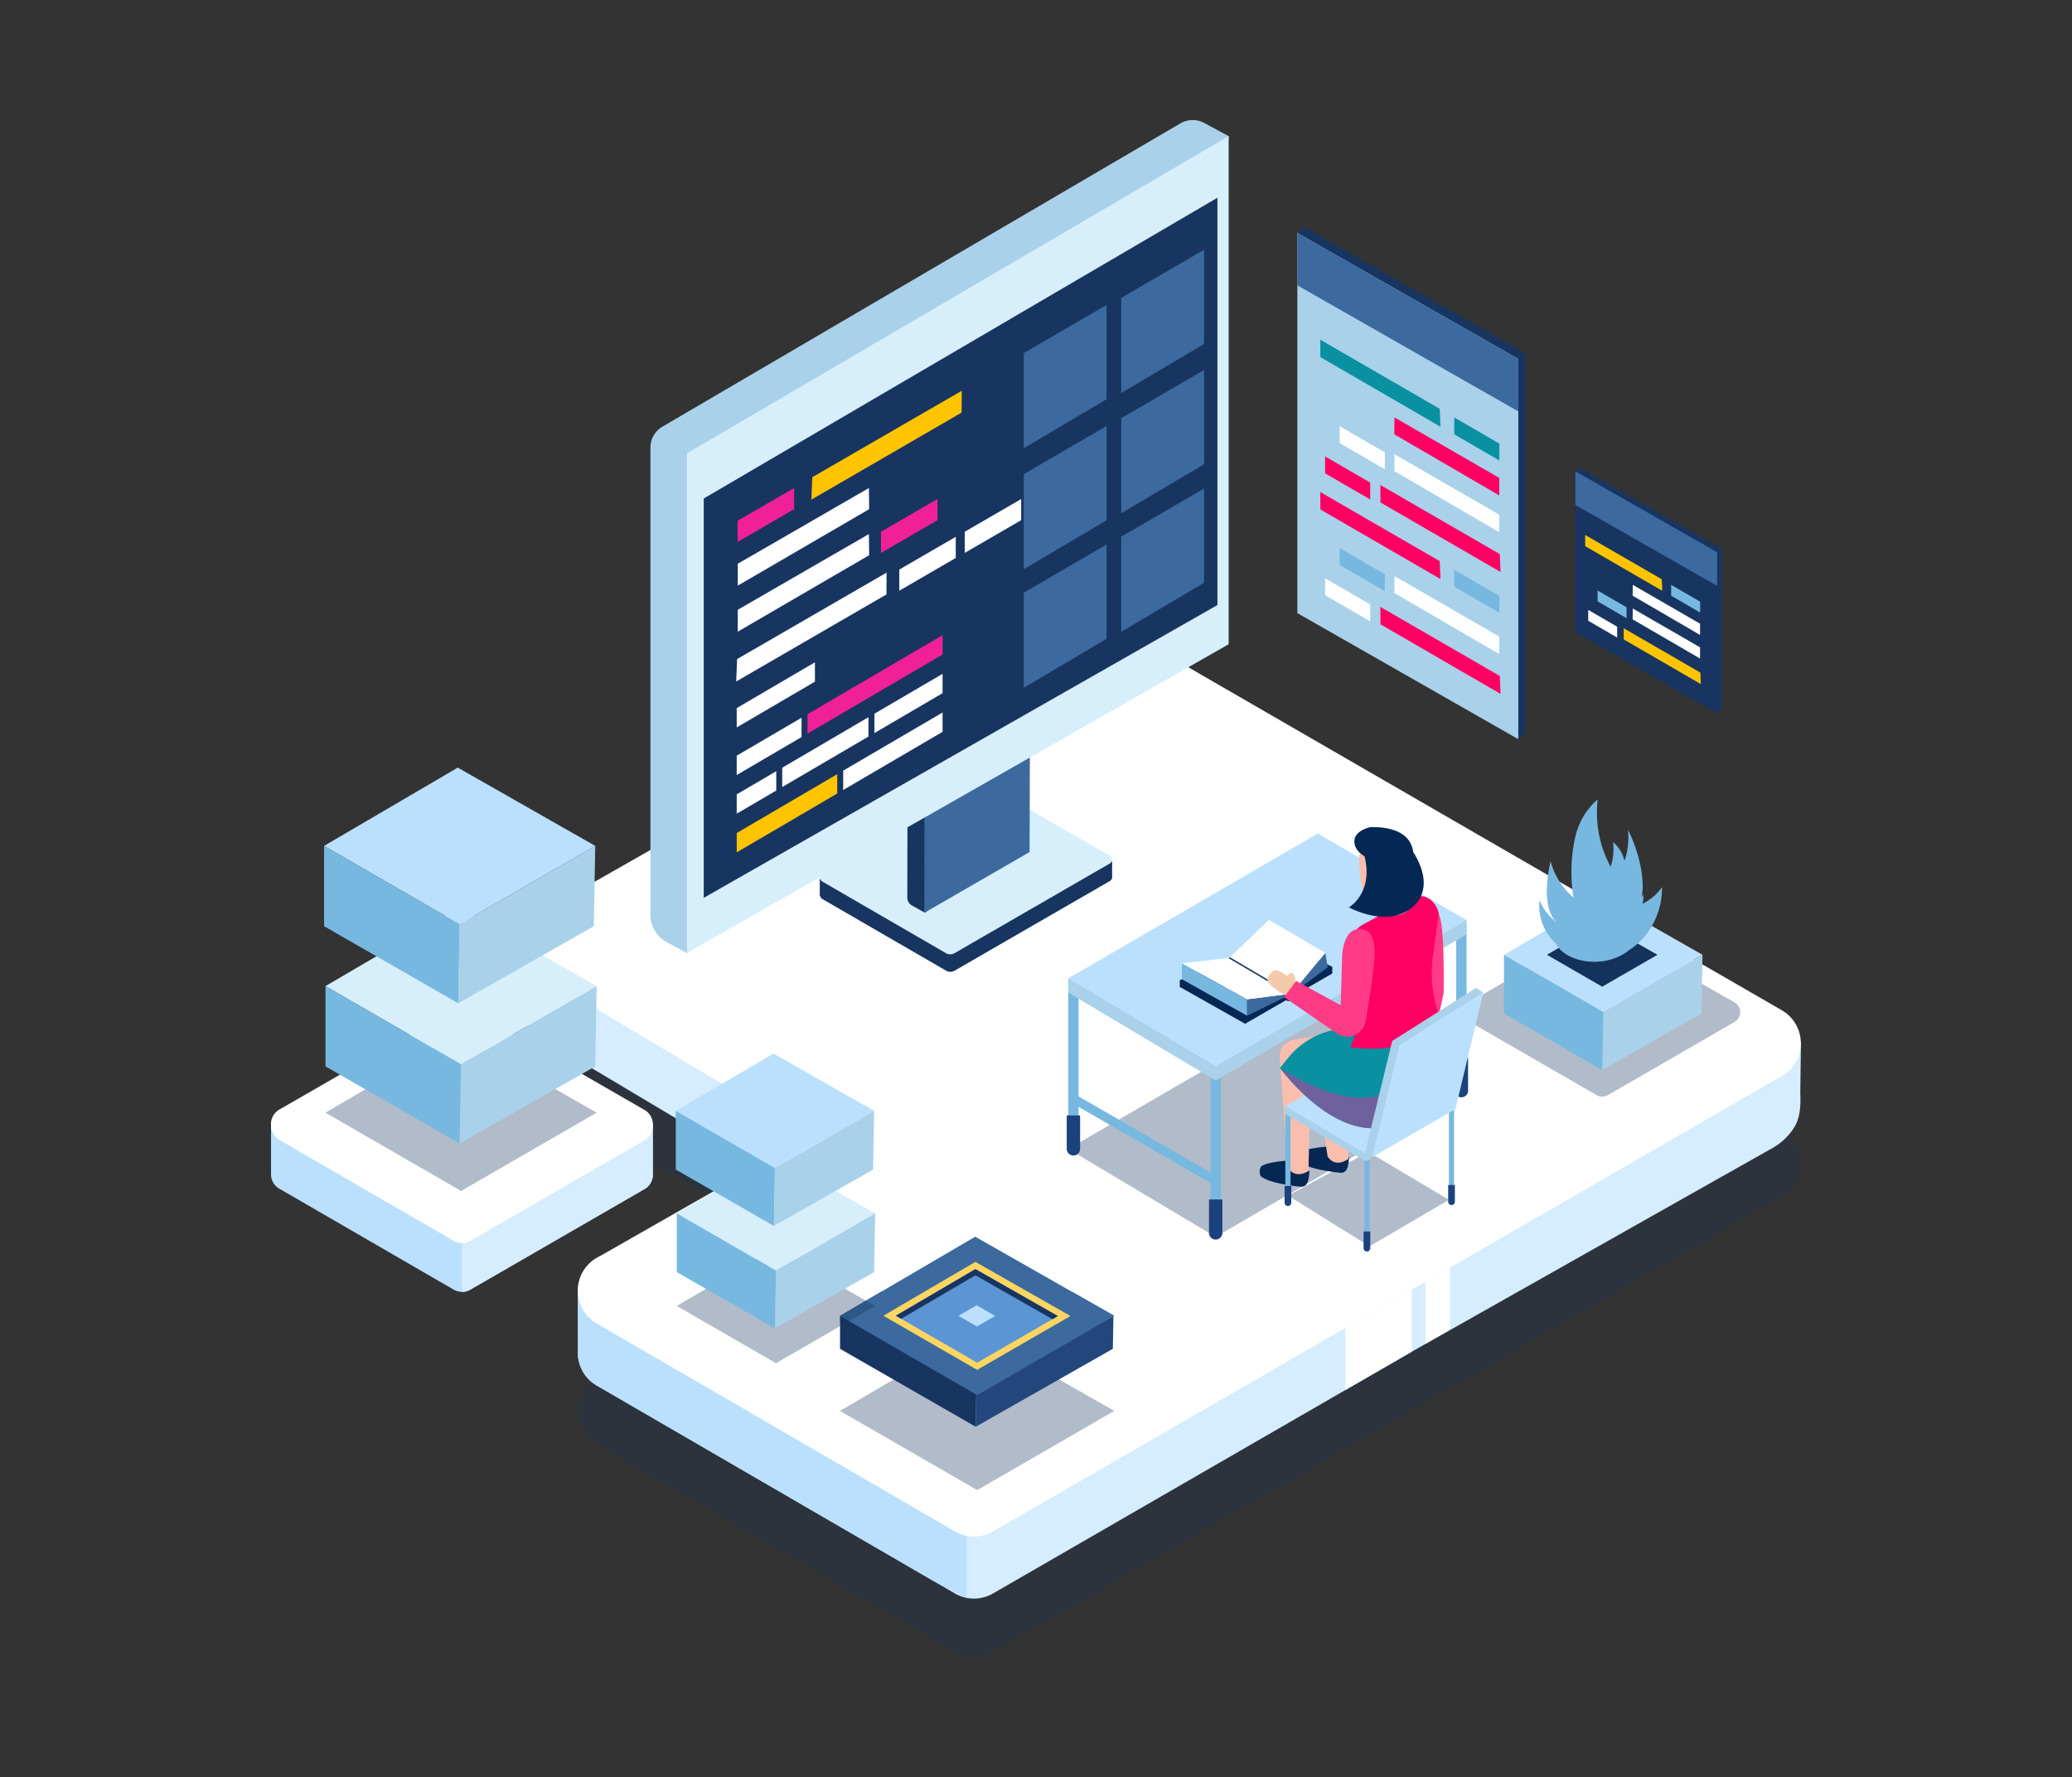 <svg xmlns="http://www.w3.org/2000/svg" width="604" height="518" viewBox="0 0 604 518">
  <rect x="0" y="0" width="604" height="518" fill="#333333" stroke="none"/>
  <g id="Grupo_53527" data-name="Grupo 53527" transform="translate(-186 -3062.433)">
    <g id="Grupo_53525" data-name="Grupo 53525" transform="translate(265 3097.433)">
      <g id="Grupo_53524" data-name="Grupo 53524">
        <g id="Grupo_53523" data-name="Grupo 53523" transform="translate(0 0)">
          <g id="Grupo_53522" data-name="Grupo 53522">
            <g id="Grupo_53481" data-name="Grupo 53481" transform="translate(73.706 143.053)">
              <path id="Trazado_99582" data-name="Trazado 99582" d="M1809.989-46.649c-.265.189-.54.36-.833.53L1701.244,16.189,1681.9,27.354,1579.175,86.66a11.024,11.024,0,0,1-7.974,1.2,10.818,10.818,0,0,1-3.1-1.212L1464.7,26.624l-1-.587q-.412-.241-.8-.511a11.048,11.048,0,0,1,.871-18.645l.976-.559L1509.4-19.16a8.813,8.813,0,0,0,.881-.568,11.04,11.04,0,0,0-.7-18.522L1450.108-73.7l-2.273-1.354c-.237-.142-.474-.293-.692-.445a10.861,10.861,0,0,1-4.668-8.2,10.589,10.589,0,0,1,0-1.733c.009-.142.019-.284.038-.417a10.94,10.94,0,0,1,5.512-8.305l151.215-86.1a11.056,11.056,0,0,1,10.994.038L1809.166-65.256A11.054,11.054,0,0,1,1809.989-46.649Z" transform="translate(-1442.439 216.806)" fill="#15325c" opacity="0.22" style="mix-blend-mode: multiply;isolation: isolate"/>
              <path id="Trazado_99583" data-name="Trazado 99583" d="M1814.523-139.864l.2-14.909L1610.233-260.712a11.034,11.034,0,0,0-10.994-.037L1450.062-175.8l-7.587-8.671-.036,18.45.047-.038v0a10.978,10.978,0,0,0,5.35,10.511l61.75,36.8c.246.142.473.293.7.445a11.065,11.065,0,0,1-.881,18.654l-28,15.975-12.594,7.187.426-.464-11.041-5.133.028,17.263a10.983,10.983,0,0,0,5.474,10.369l98.689,57.28,5.719,3.324a11.053,11.053,0,0,0,3.409,1.288,11.061,11.061,0,0,0,7.661-1.269L1681.9-53.134l19.346-11.174,105.284-59.439a17.706,17.706,0,0,0,6.093-5.748C1814.585-132.519,1814.672-136.126,1814.523-139.864Z" transform="translate(-1442.439 280.28)" fill="#d6edff"/>
              <path id="Trazado_99584" data-name="Trazado 99584" d="M1771.251-4.124V13.959L1790.6,2.789V-15.294Z" transform="translate(-1531.791 213.186)" fill="#fff"/>
              <path id="Trazado_99585" data-name="Trazado 99585" d="M1803.3-20.007V-1.924l7.191-4.152V-24.159Z" transform="translate(-1540.499 215.595)" fill="#fff"/>
              <path id="Trazado_99586" data-name="Trazado 99586" d="M1577.392,52.986V70.854l-9.128-4.611-98.69-57.28A10.98,10.98,0,0,1,1464.1-1.406l-.029-17.263a10.947,10.947,0,0,1,5.577-9.612l.976-.559c5.265,2.784,11.353,5.956,16.656,8.58,5.937,2.945,10.89,5.217,12.585,5.53,5.094.91,72.071,62.688,77.213,67.431Z" transform="translate(-1448.318 216.866)" fill="#bbe0fd"/>
              <path id="Trazado_99587" data-name="Trazado 99587" d="M1809.989-151.971c-.265.189-.54.36-.833.53L1701.244-89.133,1681.9-77.968,1579.175-18.663a11.025,11.025,0,0,1-7.974,1.2,10.818,10.818,0,0,1-3.1-1.212L1464.7-78.7l-1-.587q-.412-.241-.8-.511a10.9,10.9,0,0,1-4.706-9.034,10.947,10.947,0,0,1,5.577-9.612l.976-.559,44.656-25.482a8.809,8.809,0,0,0,.881-.568,11.04,11.04,0,0,0-.7-18.522l-59.477-35.454-2.273-1.354c-.237-.142-.474-.293-.692-.445a10.861,10.861,0,0,1-4.668-8.2,10.581,10.581,0,0,1,0-1.733c.009-.142.019-.284.038-.417a10.94,10.94,0,0,1,5.512-8.305l151.215-86.1a11.06,11.06,0,0,1,10.994.038l198.932,114.968A11.054,11.054,0,0,1,1809.989-151.971Z" transform="translate(-1442.439 287.028)" fill="#fff"/>
            </g>
            <g id="Grupo_53482" data-name="Grupo 53482" transform="translate(0 258.574)">
              <path id="Trazado_99588" data-name="Trazado 99588" d="M1452.533-86.133v15.116l-.079-.058a4.75,4.75,0,0,1-2.336,3.359l-50.795,29.325a4.794,4.794,0,0,1-2.437.645,4.861,4.861,0,0,1-2.393-.645l-50.852-29.441a4.773,4.773,0,0,1-2.4-4.185V-86.133l10.663,5.186,42.511-24.479a4.831,4.831,0,0,1,4.823.007l32.842,18.938,8.523,4.911Z" transform="translate(-1341.233 120.748)" fill="#bbe0fd"/>
              <path id="Trazado_99589" data-name="Trazado 99589" d="M1473.3-78.825v15.116l-.08-.058a4.749,4.749,0,0,1-2.335,3.359l-50.795,29.325a4.794,4.794,0,0,1-2.437.645v-18.2l35.192-30.536,8.523,4.911Z" transform="translate(-1361.997 113.44)" fill="#d6edff"/>
              <path id="Trazado_99590" data-name="Trazado 99590" d="M1394.408-124.958l-50.757,29.223a4.83,4.83,0,0,0-.01,8.367l50.847,29.439a4.833,4.833,0,0,0,4.837,0l50.792-29.325a4.831,4.831,0,0,0,0-8.369l-50.883-29.336A4.828,4.828,0,0,0,1394.408-124.958Z" transform="translate(-1341.23 126.057)" fill="#fff"/>
              <path id="Trazado_99591" data-name="Trazado 99591" d="M1394.408-125.582l-50.757,29.223a4.83,4.83,0,0,0-.01,8.367l50.847,29.439a4.834,4.834,0,0,0,4.837,0l50.792-29.325a4.831,4.831,0,0,0,0-8.369l-50.883-29.336A4.831,4.831,0,0,0,1394.408-125.582Z" transform="translate(-1341.23 126.226)" fill="#fff"/>
            </g>
            <g id="Grupo_53485" data-name="Grupo 53485" transform="translate(15.47 188.758)">
              <g id="Grupo_53483" data-name="Grupo 53483" transform="translate(0.414 40.868)">
                <path id="Trazado_99592" data-name="Trazado 99592" d="M1363.042-91.553l38.971-22.819,40.075,22.819-39.523,22.819Z" transform="translate(-1363.042 151.263)" fill="#15325c" opacity="0.33" style="mix-blend-mode: multiply;isolation: isolate"/>
                <path id="Trazado_99593" data-name="Trazado 99593" d="M1363.042-142.21l38.971-22.818,40.075,22.818-39.523,22.819Z" transform="translate(-1363.042 165.028)" fill="#d6effb"/>
                <path id="Trazado_99594" data-name="Trazado 99594" d="M1363.042-110.286V-133.7l39.523,22.819-.414,23.058Z" transform="translate(-1363.042 156.514)" fill="#77b8e0"/>
                <path id="Trazado_99595" data-name="Trazado 99595" d="M1456.68-133.7l-39.523,22.819-.414,23.058,39.523-22.467Z" transform="translate(-1377.635 156.514)" fill="#a9d1ea"/>
              </g>
              <g id="Grupo_53484" data-name="Grupo 53484">
                <path id="Trazado_99596" data-name="Trazado 99596" d="M1362.473-198.328l38.971-22.818,40.075,22.818L1402-175.509Z" transform="translate(-1362.473 221.146)" fill="#bbe0fd"/>
                <path id="Trazado_99597" data-name="Trazado 99597" d="M1362.473-166.4v-23.409L1402-166.995l-.414,23.058Z" transform="translate(-1362.473 212.632)" fill="#77b8e0"/>
                <path id="Trazado_99598" data-name="Trazado 99598" d="M1456.111-189.813l-39.523,22.819-.414,23.058L1455.7-166.4Z" transform="translate(-1377.065 212.632)" fill="#a9d1ea"/>
              </g>
            </g>
            <g id="Grupo_53486" data-name="Grupo 53486" transform="translate(110.596)">
              <path id="Trazado_99599" data-name="Trazado 99599" d="M1646.116-181.342v-4.7l-3.324,2.076-33.453-19.284a2.526,2.526,0,0,0-2.512-.006l-42.607,24.289-3.33-1.962v5.2l.108-.081a1.519,1.519,0,0,0,.717.939l35.971,20.833a2.525,2.525,0,0,0,2.529,0l45.253-26.126A1.29,1.29,0,0,0,1646.116-181.342Z" transform="translate(-1511.517 401.974)" fill="#183561"/>
              <path id="Trazado_99600" data-name="Trazado 99600" d="M1606.807-210.251l-45.1,25.712a1.539,1.539,0,0,0-.009,2.668l35.971,20.832a2.526,2.526,0,0,0,2.529,0l45.253-26.127a1.3,1.3,0,0,0,0-2.255l-36.128-20.826A2.525,2.525,0,0,0,1606.807-210.251Z" transform="translate(-1511.527 403.875)" fill="#d6effb"/>
              <path id="Trazado_99601" data-name="Trazado 99601" d="M1628.69-222.577l-3.543,26.541L1601.058-176.4l-3.6-2.028a2.693,2.693,0,0,1-1.121-.993,2.694,2.694,0,0,1-.416-1.44l.049-24.445a3.252,3.252,0,0,1,.444-1.643,3.283,3.283,0,0,1,1.18-1.178l26.278-15.29a3.016,3.016,0,0,1,2.8-.126Z" transform="translate(-1521.036 407.474)" fill="#183561"/>
              <path id="Trazado_99602" data-name="Trazado 99602" d="M1633.514-223.643l-.082,29.579-30.677,17.717.027-29.415Z" transform="translate(-1522.894 407.424)" fill="#3c6a9e"/>
              <path id="Trazado_99603" data-name="Trazado 99603" d="M1654.549-475.148l7.112,3.83-10.638,142.382L1503.732-233.2l-5.844-3.146a9.109,9.109,0,0,1-3.5-3.352,9.114,9.114,0,0,1-1.29-4.675V-380.533a7.064,7.064,0,0,1,.935-3.511,7.054,7.054,0,0,1,2.557-2.58l150.983-88.4a7.126,7.126,0,0,1,3-.951A7.124,7.124,0,0,1,1654.549-475.148Z" transform="translate(-1493.094 476)" fill="#a9d1ea"/>
              <path id="Trazado_99604" data-name="Trazado 99604" d="M1665.631-469.571v148.11L1507.7-231.449V-377.1Z" transform="translate(-1497.063 474.253)" fill="#d6effb"/>
              <path id="Trazado_99605" data-name="Trazado 99605" d="M1664.19-444.919v118.734L1645.5-315.533l-5.614,3.2-38.378,21.873-21.259,12.114-33.379,19.027-32.425,18.48V-357.243l31.738-18.581,17.181-10.061,27.107-15.869,32.614-19.1,20.311-11.891,14.826-8.677Z" transform="translate(-1498.896 467.554)" fill="#183561"/>
            </g>
            <g id="Grupo_53491" data-name="Grupo 53491" transform="translate(347.753 198.046)">
              <g id="Grupo_53489" data-name="Grupo 53489">
                <g id="Grupo_53487" data-name="Grupo 53487" transform="translate(0 28.569)">
                  <path id="Trazado_99606" data-name="Trazado 99606" d="M1820.371-135.089l36.422-21.326a3.289,3.289,0,0,1,3.29-.02l37.523,21.366a3.291,3.291,0,0,1,.017,5.709l-36.938,21.326a3.287,3.287,0,0,1-3.291,0L1820.389-129.4A3.29,3.29,0,0,1,1820.371-135.089Z" transform="translate(-1818.744 165.64)" fill="#15325c" opacity="0.33" style="mix-blend-mode: multiply;isolation: isolate"/>
                  <path id="Trazado_99607" data-name="Trazado 99607" d="M1903.314-145.975l-28.933,16.705-.3,16.88,28.934-16.448Z" transform="translate(-1833.781 162.68)" fill="#a9d1ea"/>
                  <path id="Trazado_99608" data-name="Trazado 99608" d="M1834.763-152.209l28.53-16.7,29.338,16.7L1863.7-135.5Z" transform="translate(-1823.097 168.914)" fill="#bbe0fd"/>
                  <path id="Trazado_99609" data-name="Trazado 99609" d="M1851.963-149.445l15.88-9.3,16.33,9.3-16.105,9.3Z" transform="translate(-1827.771 166.15)" fill="#15325c"/>
                  <path id="Trazado_99610" data-name="Trazado 99610" d="M1834.763-128.838v-17.137L1863.7-129.27l-.3,16.88Z" transform="translate(-1823.097 162.68)" fill="#77b8e0"/>
                </g>
                <g id="Grupo_53488" data-name="Grupo 53488" transform="translate(21.979)">
                  <path id="Trazado_99611" data-name="Trazado 99611" d="M1881.044-170.159a20.287,20.287,0,0,1-6.193,6.075c-6.443,5.179-18.047,3.913-21.3-2.317a14.551,14.551,0,0,1-4.536-12.246,14.4,14.4,0,0,0,5.12,6.425c-5.315-4.537-1.928-17.815-1.928-17.815a20.952,20.952,0,0,0,6.678,10.514,46.738,46.738,0,0,1,.448-17.386,20.2,20.2,0,0,1,6.581-11.233c-1.48,13.551,5.431,22.136,5.431,22.136,4.5-5.393,3.408-13.336,3.408-13.336s6.483,12.441,3.5,21.922a14.569,14.569,0,0,0,6.425-5.179A22.4,22.4,0,0,1,1881.044-170.159Z" transform="translate(-1848.924 208.143)" fill="#77b8e0"/>
                  <path id="Trazado_99612" data-name="Trazado 99612" d="M1881.044-165.967a20.288,20.288,0,0,1-6.193,6.075,14.626,14.626,0,0,1-5.412,2.647c-6.172,1.636-13.415-.253-15.887-4.965a14.551,14.551,0,0,1-4.536-12.246,14.4,14.4,0,0,0,5.12,6.425c-5.315-4.537-1.928-17.815-1.928-17.815a19.693,19.693,0,0,0,2.356,5.452,19.8,19.8,0,0,0,4.322,5.062,46.737,46.737,0,0,1,.448-17.386C1859.315-173.677,1869.089-165.694,1881.044-165.967Z" transform="translate(-1848.924 203.951)" fill="#77b8e0" opacity="0.33" style="mix-blend-mode: multiply;isolation: isolate"/>
                  <path id="Trazado_99613" data-name="Trazado 99613" d="M1869.44-154.68c-6.172,1.636-13.415-.253-15.887-4.965a14.551,14.551,0,0,1-4.536-12.246,14.4,14.4,0,0,0,5.12,6.425c-5.315-4.537-1.928-17.815-1.928-17.815a19.693,19.693,0,0,0,2.356,5.452C1856.375-164.2,1864.028-157.659,1869.44-154.68Z" transform="translate(-1848.924 201.387)" fill="#77b8e0" opacity="0.33" style="mix-blend-mode: multiply;isolation: isolate"/>
                </g>
              </g>
              <g id="Grupo_53490" data-name="Grupo 53490" transform="translate(33.712 12.391)">
                <path id="Trazado_99614" data-name="Trazado 99614" d="M1866.929-171.42a10.526,10.526,0,0,0,3.212,3.152c3.344,2.687,9.365,2.03,11.052-1.2a7.554,7.554,0,0,0,2.354-6.355,7.471,7.471,0,0,1-2.657,3.334c2.757-2.354,1-9.244,1-9.244a10.87,10.87,0,0,1-3.465,5.455,24.241,24.241,0,0,0-.232-9.021,10.48,10.48,0,0,0-3.415-5.829,16.475,16.475,0,0,1-2.819,11.486c-2.333-2.8-1.767-6.92-1.767-6.92s-3.364,6.455-1.818,11.375a7.564,7.564,0,0,1-3.334-2.687A11.622,11.622,0,0,0,1866.929-171.42Z" transform="translate(-1865.036 191.129)" fill="#77b8e0"/>
                <path id="Trazado_99615" data-name="Trazado 99615" d="M1867.636-169.245a10.521,10.521,0,0,0,3.213,3.152,7.6,7.6,0,0,0,2.809,1.374c3.2.848,6.96-.132,8.243-2.576a7.553,7.553,0,0,0,2.354-6.355,7.475,7.475,0,0,1-2.656,3.334c2.757-2.354,1-9.244,1-9.244a10.222,10.222,0,0,1-1.223,2.829,10.254,10.254,0,0,1-2.242,2.626,24.249,24.249,0,0,0-.232-9.021C1878.91-173.245,1873.838-169.1,1867.636-169.245Z" transform="translate(-1865.742 188.954)" fill="#77b8e0" opacity="0.33" style="mix-blend-mode: multiply;isolation: isolate"/>
                <path id="Trazado_99616" data-name="Trazado 99616" d="M1875.9-163.389c3.2.848,6.96-.132,8.243-2.576a7.554,7.554,0,0,0,2.354-6.355,7.472,7.472,0,0,1-2.657,3.334c2.757-2.354,1-9.244,1-9.244a10.225,10.225,0,0,1-1.223,2.829C1882.682-168.328,1878.712-164.934,1875.9-163.389Z" transform="translate(-1867.989 187.623)" fill="#77b8e0" opacity="0.33" style="mix-blend-mode: multiply;isolation: isolate"/>
              </g>
            </g>
            <g id="Grupo_53501" data-name="Grupo 53501" transform="translate(299.185 31.249)">
              <g id="Grupo_53495" data-name="Grupo 53495" transform="translate(81.023 70.073)">
                <path id="Trazado_99617" data-name="Trazado 99617" d="M1905.992-313.276v46.923l-1.326,1.06-40.03-24.655-1.325-45.863,1.325-1.06Z" transform="translate(-1863.311 336.871)" fill="#183561"/>
                <path id="Trazado_99618" data-name="Trazado 99618" d="M1863.311-335.415v46.923l41.356,23.594V-311.82Z" transform="translate(-1863.311 336.475)" fill="#183561"/>
                <path id="Trazado_99619" data-name="Trazado 99619" d="M1863.311-335.415v9.809l41.356,23.594v-9.809Z" transform="translate(-1863.311 336.475)" fill="#3c6a9e"/>
                <g id="Grupo_53494" data-name="Grupo 53494" transform="translate(2.868 19.618)">
                  <path id="Trazado_99620" data-name="Trazado 99620" d="M1867.248-309.933l.02,3.263,22.47,13.018-.138-3.354Z" transform="translate(-1867.248 309.933)" fill="#fec400"/>
                  <path id="Trazado_99621" data-name="Trazado 99621" d="M1882.69-272.589l.019,3.263,22.471,13.018-.138-3.354Z" transform="translate(-1871.445 299.785)" fill="#fec400"/>
                  <g id="Grupo_53492" data-name="Grupo 53492" transform="translate(25.073 14.544)">
                    <path id="Trazado_99622" data-name="Trazado 99622" d="M1901.677-289.962v3.163l8.446,4.9v-3.161Z" transform="translate(-1901.677 289.962)" fill="#77b8e0"/>
                  </g>
                  <g id="Grupo_53493" data-name="Grupo 53493" transform="translate(3.633 16.189)">
                    <path id="Trazado_99623" data-name="Trazado 99623" d="M1872.237-287.7v3.163l8.446,4.9V-282.8Z" transform="translate(-1872.237 287.703)" fill="#77b8e0"/>
                  </g>
                  <path id="Trazado_99624" data-name="Trazado 99624" d="M1868.482-279.94v3.163l8.446,4.9v-3.161Z" transform="translate(-1867.584 301.783)" fill="#fff"/>
                  <path id="Trazado_99625" data-name="Trazado 99625" d="M1886.3-289.962l19.612,11.323v3.274L1886.267-286.8Z" transform="translate(-1872.416 304.506)" fill="#fff"/>
                  <path id="Trazado_99626" data-name="Trazado 99626" d="M1886.3-280.506l19.612,11.323v3.274l-19.649-11.434Z" transform="translate(-1872.416 301.936)" fill="#fff"/>
                </g>
              </g>
              <g id="Grupo_53500" data-name="Grupo 53500">
                <path id="Trazado_99627" data-name="Trazado 99627" d="M1818.53-396.343v110.827l-2.064,1.651-62.347-38.4-2.065-109.176,2.065-1.651Z" transform="translate(-1752.054 433.091)" fill="#183561"/>
                <path id="Trazado_99628" data-name="Trazado 99628" d="M1752.054-430.823V-320l64.411,36.748V-394.076Z" transform="translate(-1752.054 432.475)" fill="#a9d1ea"/>
                <path id="Trazado_99629" data-name="Trazado 99629" d="M1752.054-430.823v15.277l64.411,36.748v-15.277Z" transform="translate(-1752.054 432.475)" fill="#3c6a9e"/>
                <g id="Grupo_53499" data-name="Grupo 53499" transform="translate(6.687 32.775)">
                  <g id="Grupo_53498" data-name="Grupo 53498">
                    <path id="Trazado_99630" data-name="Trazado 99630" d="M1761.236-388.087l.03,5.082,35,20.276-.214-5.223Z" transform="translate(-1761.236 388.087)" fill="#0991a1"/>
                    <path id="Trazado_99631" data-name="Trazado 99631" d="M1785.285-329.925l.031,5.082,35,20.276-.214-5.223Z" transform="translate(-1767.771 372.282)" fill="#ff0062"/>
                    <g id="Grupo_53496" data-name="Grupo 53496" transform="translate(39.05 22.651)">
                      <path id="Trazado_99632" data-name="Trazado 99632" d="M1814.857-356.984v4.926l13.155,7.627v-4.924Z" transform="translate(-1814.857 356.984)" fill="#0991a1"/>
                    </g>
                    <g id="Grupo_53497" data-name="Grupo 53497" transform="translate(5.658 25.214)">
                      <path id="Trazado_99633" data-name="Trazado 99633" d="M1769-353.465v4.926l13.155,7.627v-4.924Z" transform="translate(-1769.005 353.465)" fill="#fff"/>
                    </g>
                    <path id="Trazado_99634" data-name="Trazado 99634" d="M1763.158-341.374v4.926l13.154,7.627v-4.924Z" transform="translate(-1761.758 375.393)" fill="#ff0062"/>
                    <path id="Trazado_99635" data-name="Trazado 99635" d="M1790.914-356.984l30.546,17.636v5.1l-30.6-17.809Z" transform="translate(-1769.286 379.635)" fill="#ff0062"/>
                    <path id="Trazado_99636" data-name="Trazado 99636" d="M1790.914-342.255l30.546,17.636v5.1l-30.6-17.809Z" transform="translate(-1769.286 375.632)" fill="#fff"/>
                  </g>
                  <path id="Trazado_99637" data-name="Trazado 99637" d="M1761.236-327.111l.03,5.082,35,20.276-.214-5.223Z" transform="translate(-1761.236 371.517)" fill="#ff0062"/>
                  <path id="Trazado_99638" data-name="Trazado 99638" d="M1785.285-281.144l.031,5.082,35,20.276-.214-5.223Z" transform="translate(-1767.771 359.026)" fill="#ff0062"/>
                  <path id="Trazado_99639" data-name="Trazado 99639" d="M1814.857-296.008v4.926l13.155,7.627v-4.924Z" transform="translate(-1775.807 363.065)" fill="#77b8e0"/>
                  <path id="Trazado_99640" data-name="Trazado 99640" d="M1769-304.684v4.926l13.155,7.627v-4.924Z" transform="translate(-1763.347 365.423)" fill="#77b8e0"/>
                  <path id="Trazado_99641" data-name="Trazado 99641" d="M1763.158-292.594v4.926l13.154,7.627v-4.924Z" transform="translate(-1761.758 362.137)" fill="#fff"/>
                  <path id="Trazado_99642" data-name="Trazado 99642" d="M1790.914-293.474l30.546,17.636v5.1l-30.6-17.809Z" transform="translate(-1769.286 362.377)" fill="#fff"/>
                </g>
              </g>
            </g>
            <g id="Grupo_53505" data-name="Grupo 53505" transform="translate(135.604 78.907)">
              <path id="Trazado_99643" data-name="Trazado 99643" d="M1550.445-260.841l-3.2,1.874-6.885,4.032-12.719,7.446v5.636l12.719-7.446,6.885-4.032,3.2-1.874Z" transform="translate(-1527.49 339.993)" fill="#fff"/>
              <g id="Grupo_53502" data-name="Grupo 53502" transform="translate(0.151 71.24)">
                <path id="Trazado_99644" data-name="Trazado 99644" d="M1592.958-270.3l-5.941,3.477-8.139,4.765-13.069,7.654-9.83,5.754v5.636l9.83-5.755,13.069-7.654,8.139-4.765,5.941-3.477,2.393-1.4V-271.7Z" transform="translate(-1535.341 271.705)" fill="#f02098"/>
                <path id="Trazado_99645" data-name="Trazado 99645" d="M1546.544-238.656l-6.184,3.621-12.719,7.446v5.636l12.719-7.446,6.184-3.621Z" transform="translate(-1527.641 262.724)" fill="#fff"/>
              </g>
              <g id="Grupo_53503" data-name="Grupo 53503" transform="translate(0.151 93.783)">
                <path id="Trazado_99646" data-name="Trazado 99646" d="M1556.948-216.066l-9.7,5.68-6.885,4.032-12.719,7.446v5.636l12.719-7.446,6.885-4.032,9.7-5.68Z" transform="translate(-1527.641 234.043)" fill="#fec400"/>
                <path id="Trazado_99647" data-name="Trazado 99647" d="M1596.84-239.349l-5.941,3.477-8.139,4.765-12.5,7.318v5.636l12.5-7.318,8.139-4.765,5.941-3.477,2.393-1.4v-5.635Z" transform="translate(-1539.224 240.751)" fill="#fff"/>
              </g>
              <g id="Grupo_53504" data-name="Grupo 53504" transform="translate(0.151 82.512)">
                <path id="Trazado_99648" data-name="Trazado 99648" d="M1571-238.863l-7.943,4.652-10.863,6.359-6.336,3.711v5.636l6.336-3.711,10.863-6.359,7.943-4.652Z" transform="translate(-1532.592 251.509)" fill="#fff"/>
                <path id="Trazado_99649" data-name="Trazado 99649" d="M1539.174-217.254l-11.533,6.752v5.635l11.533-6.752Z" transform="translate(-1527.641 245.637)" fill="#fff"/>
                <path id="Trazado_99650" data-name="Trazado 99650" d="M1600.237-254.826l-5.941,3.477-8.139,4.765-3.392,1.986v5.636l3.392-1.986,8.139-4.765,5.941-3.477,2.393-1.4v-5.635Z" transform="translate(-1542.621 256.228)" fill="#fff"/>
              </g>
              <path id="Trazado_99651" data-name="Trazado 99651" d="M1601.368-369.528l-.038,6.36-43.8,25.375.268-6.537Z" transform="translate(-1535.613 369.528)" fill="#fec400"/>
              <path id="Trazado_99652" data-name="Trazado 99652" d="M1571.271-296.739l-.038,6.36L1527.433-265l.269-6.537Z" transform="translate(-1527.433 349.748)" fill="#fff"/>
              <path id="Trazado_99653" data-name="Trazado 99653" d="M1544.476-330.6v6.165l-16.463,9.546v-6.162Z" transform="translate(-1527.591 358.95)" fill="#f02098"/>
              <path id="Trazado_99654" data-name="Trazado 99654" d="M1601.859-326.2v6.165l-16.463,9.546v-6.162Z" transform="translate(-1543.185 357.754)" fill="#f02098"/>
              <path id="Trazado_99655" data-name="Trazado 99655" d="M1609.177-311.068v6.165l-16.463,9.546v-6.162Z" transform="translate(-1545.173 353.642)" fill="#fff"/>
              <path id="Trazado_99656" data-name="Trazado 99656" d="M1635.366-326.2v6.165l-16.463,9.546v-6.162Z" transform="translate(-1552.29 357.754)" fill="#fff"/>
              <path id="Trazado_99657" data-name="Trazado 99657" d="M1566.293-330.6l-38.228,22.071v6.382l38.3-22.288Z" transform="translate(-1527.605 358.95)" fill="#fff"/>
              <path id="Trazado_99658" data-name="Trazado 99658" d="M1566.293-312.17,1528.065-290.1v6.382l38.3-22.288Z" transform="translate(-1527.605 353.941)" fill="#fff"/>
            </g>
            <path id="Trazado_99659" data-name="Trazado 99659" d="M1666.687-327.716V-355.19l-24.144,14.043v27.72Z" transform="translate(-1423.11 444.363)" fill="#3c6a9e"/>
            <path id="Trazado_99660" data-name="Trazado 99660" d="M1705.695-349.821v-27.474l-24.144,14.043v27.72Z" transform="translate(-1433.71 450.152)" fill="#3c6a9e"/>
            <path id="Trazado_99661" data-name="Trazado 99661" d="M1666.687-280.906V-308.38l-24.144,14.043v27.72Z" transform="translate(-1423.11 432.105)" fill="#3c6a9e"/>
            <path id="Trazado_99662" data-name="Trazado 99662" d="M1705.695-303.011v-27.474l-24.144,14.043v27.72Z" transform="translate(-1433.71 437.894)" fill="#3c6a9e"/>
            <g id="Grupo_53506" data-name="Grupo 53506" transform="translate(165.872 325.496)">
              <path id="Trazado_99663" data-name="Trazado 99663" d="M1648.941,24.607l-.25.145L1608.966,47.69l-.25-.145L1569,24.607l12.1-7.089,27.31-15.989,28.259,16.089,12.03,6.848Z" transform="translate(-1568.995 26.171)" fill="#15325c" opacity="0.33" style="mix-blend-mode: multiply;isolation: isolate"/>
              <path id="Trazado_99664" data-name="Trazado 99664" d="M1608.966,1.542l-.25,13.932-.168,9.386L1569,2.137v-9.6l12.1-7.089Z" transform="translate(-1568.995 30.541)" fill="#183561"/>
              <path id="Trazado_99665" data-name="Trazado 99665" d="M1663.455-7.567l0,.286-.168,9.454L1623.307,24.9l.168-9.386.25-13.932,27.7-15.994Z" transform="translate(-1583.755 30.504)" fill="#23477c"/>
              <path id="Trazado_99666" data-name="Trazado 99666" d="M1648.941-13.43l-.25.145L1608.966,9.653l-.25-.145L1569-13.43l12.1-7.089,27.31-15.989,28.259,16.089,12.03,6.848Z" transform="translate(-1568.995 36.507)" fill="#3c6a9e"/>
              <path id="Trazado_99667" data-name="Trazado 99667" d="M1586.358-10.73l26.812-15.7,27.709,15.776-27.194,15.7Z" transform="translate(-1573.714 33.768)" fill="#ffd561"/>
              <path id="Trazado_99668" data-name="Trazado 99668" d="M1591.321-9.958l23.211-13.589,24.045,13.69L1615.034,3.736Z" transform="translate(-1575.062 32.986)" fill="#5b95d3"/>
              <path id="Trazado_99669" data-name="Trazado 99669" d="M1616.395-5.984l5.273-3.087,5.462,3.11-5.348,3.088Z" transform="translate(-1581.876 29.052)" fill="#bbe0fd"/>
              <path id="Trazado_99670" data-name="Trazado 99670" d="M1614.531-21.731l22.461,12.788,1.584-.915-24.045-13.69L1591.321-9.958l1.562.9Z" transform="translate(-1575.062 32.986)" fill="#183561"/>
            </g>
            <g id="Grupo_53509" data-name="Grupo 53509" transform="translate(117.993 272.114)">
              <g id="Grupo_53507" data-name="Grupo 53507" transform="translate(0.303 29.892)">
                <path id="Trazado_99671" data-name="Trazado 99671" d="M1503.668-13.236l28.5-16.69,29.312,16.69-28.908,16.69Z" transform="translate(-1503.668 56.909)" fill="#15325c" opacity="0.33" style="mix-blend-mode: multiply;isolation: isolate"/>
                <path id="Trazado_99672" data-name="Trazado 99672" d="M1503.668-50.287l28.5-16.69,29.312,16.69L1532.575-33.6Z" transform="translate(-1503.668 66.977)" fill="#d6effb"/>
                <path id="Trazado_99673" data-name="Trazado 99673" d="M1503.668-26.938V-44.06l28.908,16.69-.3,16.865Z" transform="translate(-1503.668 60.749)" fill="#77b8e0"/>
                <path id="Trazado_99674" data-name="Trazado 99674" d="M1572.157-44.06l-28.908,16.69-.3,16.865,28.908-16.433Z" transform="translate(-1514.342 60.749)" fill="#a9d1ea"/>
              </g>
              <g id="Grupo_53508" data-name="Grupo 53508" transform="translate(0 0)">
                <path id="Trazado_99675" data-name="Trazado 99675" d="M1503.252-91.333l28.5-16.69,29.312,16.69-28.907,16.69Z" transform="translate(-1503.252 108.022)" fill="#bbe0fd"/>
                <path id="Trazado_99676" data-name="Trazado 99676" d="M1503.252-67.983V-85.105l28.907,16.69-.3,16.865Z" transform="translate(-1503.252 101.795)" fill="#77b8e0"/>
                <path id="Trazado_99677" data-name="Trazado 99677" d="M1571.741-85.105l-28.907,16.69-.3,16.865,28.907-16.433Z" transform="translate(-1513.926 101.795)" fill="#a9d1ea"/>
              </g>
            </g>
            <g id="Grupo_53515" data-name="Grupo 53515" transform="translate(231.963 207.965)">
              <path id="Trazado_99678" data-name="Trazado 99678" d="M1733.108-126.857l43.351,25.257L1703.327-59l-42.974-25.634Z" transform="translate(-1659.913 176.585)" fill="#15325c" opacity="0.33" style="mix-blend-mode: multiply;isolation: isolate"/>
              <g id="Grupo_53510" data-name="Grupo 53510" transform="translate(73.664 33.164)">
                <rect id="Rectángulo_5123" data-name="Rectángulo 5123" width="2.639" height="47.459" transform="matrix(0.5, -0.866, 0.866, 0.5, 0, 2.285)" fill="#77b8e0"/>
              </g>
              <g id="Grupo_53511" data-name="Grupo 53511" transform="translate(113.529 25.634)">
                <path id="Trazado_99679" data-name="Trazado 99679" d="M1817.148-109.052a1.508,1.508,0,0,0,1.508-1.507v-47.875a1.508,1.508,0,0,0-1.508-1.507,1.508,1.508,0,0,0-1.507,1.507v47.875A1.508,1.508,0,0,0,1817.148-109.052Z" transform="translate(-1815.641 159.942)" fill="#77b8e0"/>
              </g>
              <path id="Trazado_99680" data-name="Trazado 99680" d="M1818.933-105.592v9.738a1.949,1.949,0,0,1-1.948,1.948,1.948,1.948,0,0,1-1.947-1.948v-9.738Z" transform="translate(-1701.948 170.806)" fill="#1c427e"/>
              <g id="Grupo_53512" data-name="Grupo 53512" transform="translate(0.44 42.597)">
                <path id="Trazado_99681" data-name="Trazado 99681" d="M1661.861-85.759a1.508,1.508,0,0,0,1.508-1.507v-47.875a1.508,1.508,0,0,0-1.508-1.508,1.508,1.508,0,0,0-1.508,1.508v47.875A1.508,1.508,0,0,0,1661.861-85.759Z" transform="translate(-1660.353 136.649)" fill="#77b8e0"/>
              </g>
              <path id="Trazado_99682" data-name="Trazado 99682" d="M1663.645-82.3v9.738a1.948,1.948,0,0,1-1.948,1.948,1.949,1.949,0,0,1-1.948-1.948V-82.3Z" transform="translate(-1659.749 164.477)" fill="#1c427e"/>
              <g id="Grupo_53513" data-name="Grupo 53513" transform="translate(41.906 67.099)">
                <path id="Trazado_99683" data-name="Trazado 99683" d="M1718.8-52.113a1.508,1.508,0,0,0,1.508-1.508V-101.5A1.508,1.508,0,0,0,1718.8-103a1.508,1.508,0,0,0-1.508,1.508v47.874A1.508,1.508,0,0,0,1718.8-52.113Z" transform="translate(-1717.292 103.004)" fill="#77b8e0"/>
              </g>
              <path id="Trazado_99684" data-name="Trazado 99684" d="M1733.108-189.447l43.351,21.11v4.147l-73.131,42.6-42.974-25.633v-4.147Z" transform="translate(-1659.913 193.593)" fill="#a9d1ea"/>
              <path id="Trazado_99685" data-name="Trazado 99685" d="M1733.108-195.141l43.351,25.257-73.131,42.6-42.974-25.634Z" transform="translate(-1659.913 195.141)" fill="#bbe0fd"/>
              <path id="Trazado_99686" data-name="Trazado 99686" d="M1720.583-48.653v9.738a1.947,1.947,0,0,1-1.948,1.947,1.948,1.948,0,0,1-1.948-1.947v-9.738Z" transform="translate(-1675.222 155.334)" fill="#1c427e"/>
              <g id="Grupo_53514" data-name="Grupo 53514" transform="translate(1.287 76.137)">
                <rect id="Rectángulo_5124" data-name="Rectángulo 5124" width="2.639" height="47.458" transform="matrix(0.5, -0.866, 0.866, 0.5, 0, 2.285)" fill="#77b8e0"/>
              </g>
            </g>
            <g id="Grupo_53517" data-name="Grupo 53517" transform="translate(264.901 233.137)">
              <circle id="Elipse_3997" data-name="Elipse 3997" cx="1.588" cy="1.588" r="1.588" transform="translate(30.298 20.516)" fill="#052754"/>
              <path id="Trazado_99687" data-name="Trazado 99687" d="M1730.388-153.67l-12.461,7.33-12.95,5.62v1.955l19.058,10.751,12.706-7.33,12.705-7.33v-1.955Z" transform="translate(-1704.977 158.304)" fill="#052754"/>
              <path id="Trazado_99688" data-name="Trazado 99688" d="M1749.7-134.837l9.863-11.976.7,4.227Z" transform="translate(-1717.128 156.441)" fill="#3c6a9e"/>
              <path id="Trazado_99689" data-name="Trazado 99689" d="M1752.795-150.406l-1.822,2.214L1743-138.509l-.065.08-18.126-10.518.019-.019.172-.162,11.361-10.905Z" transform="translate(-1710.365 160.033)" fill="#fff"/>
              <path id="Trazado_99690" data-name="Trazado 99690" d="M1737.779-134.311l-.514.066-12.4,1.578-14.343-7.968-4.678-2.6,13.512-1.576.317-.038.019,0,.242-.028Z" transform="translate(-1705.212 155.915)" fill="#fff"/>
              <g id="Grupo_53516" data-name="Grupo 53516" transform="translate(14.143 10.905)">
                <path id="Trazado_99691" data-name="Trazado 99691" d="M1742.887-134.44l-.066.08-.515.066-17.776-10.485-.134-.08.317-.038.172-.162.059.035Z" transform="translate(-1724.397 145.059)" fill="#183561"/>
              </g>
              <path id="Trazado_99692" data-name="Trazado 99692" d="M1705.843-142.621v4.63l19.021,10.634v-4.7Z" transform="translate(-1705.212 155.302)" fill="#77b8e0"/>
              <path id="Trazado_99693" data-name="Trazado 99693" d="M1731.961-128.724v4.7l12.916-6.34Z" transform="translate(-1712.31 151.972)" fill="#3c6a9e"/>
            </g>
            <g id="Grupo_53521" data-name="Grupo 53521" transform="translate(288.229 206.096)">
              <path id="Trazado_99694" data-name="Trazado 99694" d="M1795.232-53.762l-23.149,13.543L1748.347-55l23.378-12.751Z" transform="translate(-1740.09 162.418)" fill="#15325c" opacity="0.33" style="mix-blend-mode: multiply;isolation: isolate"/>
              <path id="Trazado_99695" data-name="Trazado 99695" d="M1737.213-62.138c.461-1.612,7.6-2.072,7.6-2.072l6.676,2.993c-.23,3.683-.92,4.6-2.532,4.6-10.59-1.151-11.741-3.223-11.741-3.223A2.929,2.929,0,0,1,1737.213-62.138Z" transform="translate(-1737.009 161.455)" fill="#052754"/>
              <path id="Trazado_99696" data-name="Trazado 99696" d="M1753.087-67.722c.461-1.612,7.6-2.072,7.6-2.072l6.676,2.992c-.23,3.684-.921,4.6-2.532,4.6-10.589-1.151-11.741-3.223-11.741-3.223A2.929,2.929,0,0,1,1753.087-67.722Z" transform="translate(-1741.322 162.973)" fill="#052754"/>
              <path id="Trazado_99697" data-name="Trazado 99697" d="M1765.136-115.924l-10.791,5.893-.2,2.608-.8,32.2c-4.418,2.566-6.029-1.239-6.029-1.239l-2.372-32.376h0a5.007,5.007,0,0,1,4.271-4.739Z" transform="translate(-1739.165 175.508)" fill="#f9beae"/>
              <path id="Trazado_99698" data-name="Trazado 99698" d="M1768.426-77.729c-4.165,2.956-6.111-.69-6.111-.69l-4.585-30.512-.271-1.54-.065-1.4h9.333l.023,1.982Z" transform="translate(-1742.548 174.408)" fill="#f9beae"/>
              <g id="Grupo_53518" data-name="Grupo 53518" transform="translate(30.485 94.658)">
                <path id="Trazado_99699" data-name="Trazado 99699" d="M1779.623-39.467a.754.754,0,0,1-.754-.754V-67.008a.754.754,0,0,1,.754-.754.754.754,0,0,1,.754.754v26.787A.754.754,0,0,1,1779.623-39.467Z" transform="translate(-1778.869 67.762)" fill="#77b8e0"/>
              </g>
              <path id="Trazado_99700" data-name="Trazado 99700" d="M1778.567-35.893v4.87a.974.974,0,0,0,.974.974.974.974,0,0,0,.974-.974v-4.87Z" transform="translate(-1748.302 153.76)" fill="#1c427e"/>
              <g id="Grupo_53519" data-name="Grupo 53519" transform="translate(55.143 81.115)">
                <path id="Trazado_99701" data-name="Trazado 99701" d="M1813.482-58.064a.754.754,0,0,1-.754-.754V-85.605a.754.754,0,0,1,.754-.754.753.753,0,0,1,.754.754v26.787A.754.754,0,0,1,1813.482-58.064Z" transform="translate(-1812.728 86.359)" fill="#77b8e0"/>
              </g>
              <path id="Trazado_99702" data-name="Trazado 99702" d="M1812.426-54.49v4.87a.974.974,0,0,0,.974.974.973.973,0,0,0,.973-.974v-4.87Z" transform="translate(-1757.503 158.814)" fill="#1c427e"/>
              <g id="Grupo_53520" data-name="Grupo 53520" transform="translate(7.459 81.4)">
                <path id="Trazado_99703" data-name="Trazado 99703" d="M1748.006-57.673a.755.755,0,0,1-.754-.754V-85.214a.754.754,0,0,1,.754-.754.754.754,0,0,1,.755.754v26.787A.755.755,0,0,1,1748.006-57.673Z" transform="translate(-1747.252 85.968)" fill="#77b8e0"/>
              </g>
              <path id="Trazado_99704" data-name="Trazado 99704" d="M1772.406-71.507h0a1.62,1.62,0,0,1-.926,1.192,1.621,1.621,0,0,1-1.508-.077l-22.882-13.46v-2.3Z" transform="translate(-1739.749 167.418)" fill="#a9d1ea"/>
              <path id="Trazado_99705" data-name="Trazado 99705" d="M1777.27-101.336l-6.6-3.348-23.433,13.6,23.433,13.809Z" transform="translate(-1739.787 172.454)" fill="#bbe0fd"/>
              <path id="Trazado_99706" data-name="Trazado 99706" d="M1746.95-54.1v4.87a.974.974,0,0,0,.974.974.974.974,0,0,0,.974-.974V-54.1Z" transform="translate(-1739.71 158.708)" fill="#1c427e"/>
              <path id="Trazado_99707" data-name="Trazado 99707" d="M1748-136.056s.653-2.053-.266-3.2-1.823.559-1.823.559c-3.553-2.759-4.276-1.4-4.276-1.4-2.286,1.84-1.366,2.983-1.366,2.983.649,1.653,5.243,4.093,5.243,4.093Z" transform="translate(-1737.846 182.166)" fill="#f4caab"/>
              <path id="Trazado_99708" data-name="Trazado 99708" d="M1801.021-167.48c2.52-.252,4.729,1.022,5.407,7.794s.468,18.547.468,18.547l-4.587,21.19-5.062-.678L1799.4-142.1l-2.382-16.86S1795.982-166.975,1801.021-167.48Z" transform="translate(-1753.291 189.526)" fill="#ff3b86"/>
              <path id="Trazado_99709" data-name="Trazado 99709" d="M1780.488-91.785c-16.505,9.318-33.815-13.21-35.293-15.189-.066-.095-.1-.142-.1-.142l2.414-2.983a22.99,22.99,0,0,1,5.635-5,23.024,23.024,0,0,1,14.052-3.475l22.414-4.024c.19.5.37.994.53,1.486C1797.41-99.683,1780.488-91.785,1780.488-91.785Z" transform="translate(-1739.206 177.322)" fill="#0991a1"/>
              <path id="Trazado_99710" data-name="Trazado 99710" d="M1780.527-91.231c-16.505,9.318-33.815-13.21-35.293-15.189,21.581,13.257,38.427,12.869,44.942-14.138C1797.449-99.128,1780.527-91.231,1780.527-91.231Z" transform="translate(-1739.244 176.767)" fill="#f1249a" opacity="0.44" style="mix-blend-mode: multiply;isolation: isolate"/>
              <path id="Trazado_99711" data-name="Trazado 99711" d="M1773.24-155.638l1.934,7.594a33.343,33.343,0,0,1-1.934,21.978h0s18.878,3.006,26.184-7.259l-.4-2.41a36.037,36.037,0,0,1-1.712-16.835l1.712-12.552a6.915,6.915,0,0,0-1.914-3.525,5.158,5.158,0,0,0-2.959-1.442,5.326,5.326,0,0,0-3.247.608l-13.986,7.644a7.059,7.059,0,0,0-2.295,2A7.063,7.063,0,0,0,1773.24-155.638Z" transform="translate(-1746.854 190.24)" fill="#ff0062"/>
              <path id="Trazado_99712" data-name="Trazado 99712" d="M1768.921-156.944c2.529.136,4.518,1.734,4.152,8.529-.213,3.964-1.518,12.171-2.569,18.321a5.432,5.432,0,0,1-8.115,3.762L1746.717-137.1l3.539-4.719,12.979,7.079.425-14.393S1763.864-157.216,1768.921-156.944Z" transform="translate(-1739.647 186.657)" fill="#ff3b86"/>
              <path id="Trazado_99713" data-name="Trazado 99713" d="M1777.016-189.8s-1.612,17.726,5.295,16.115,8.747-9.9,8.747-9.9l-4.834-6.216Z" transform="translate(-1747.836 195.583)" fill="#f9beae"/>
              <path id="Trazado_99714" data-name="Trazado 99714" d="M1786.46-173.211l-.69,7.367s5.294,1.611,7.6-.921v-6.446Z" transform="translate(-1750.26 191.075)" fill="#f4caab"/>
              <path id="Trazado_99715" data-name="Trazado 99715" d="M1780.608-180.129a2.6,2.6,0,0,0,2.6,2.6,2.6,2.6,0,0,0,2.6-2.6,2.6,2.6,0,0,0-2.6-2.6A2.6,2.6,0,0,0,1780.608-180.129Z" transform="translate(-1748.857 193.662)" fill="#f4caab"/>
              <path id="Trazado_99716" data-name="Trazado 99716" d="M1791.468-190.431a8.872,8.872,0,0,0-.851-2.677c-2.762-5.294-11.74-4.6-11.74-4.6s-4.6.921-4.6,4.144c0,2.194,1.81,3.638,2.969,4.339,2.661,10.754-4.554,14.886-4.554,14.886s11.648,6.427,18.878-.4C1797.078-179.951,1793.487-187.252,1791.468-190.431Z" transform="translate(-1746.704 197.742)" fill="#052754"/>
              <path id="Trazado_99717" data-name="Trazado 99717" d="M1779.124-85.291l7.951-32.639,24.479-15.483,1.988,1.36-10.147,32.744-22.282,15.169Z" transform="translate(-1748.453 180.261)" fill="#a9d1ea"/>
              <path id="Trazado_99718" data-name="Trazado 99718" d="M1782-83.568l7.951-32.639,24.479-15.483-8.16,34.1Z" transform="translate(-1749.234 179.792)" fill="#bbe0fd"/>
            </g>
            <path id="Trazado_99719" data-name="Trazado 99719" d="M1666.687-374.526V-402l-24.144,14.043v27.72Z" transform="translate(-1423.11 455.891)" fill="#3c6a9e"/>
            <path id="Trazado_99720" data-name="Trazado 99720" d="M1705.695-396.631V-424.1l-24.144,14.043v27.72Z" transform="translate(-1433.71 461.898)" fill="#3c6a9e"/>
          </g>
        </g>
      </g>
    </g>
    <rect id="Rectángulo_5125" data-name="Rectángulo 5125" width="604" height="518" transform="translate(186 3062.433)" fill="none"/>
  </g>
</svg>

